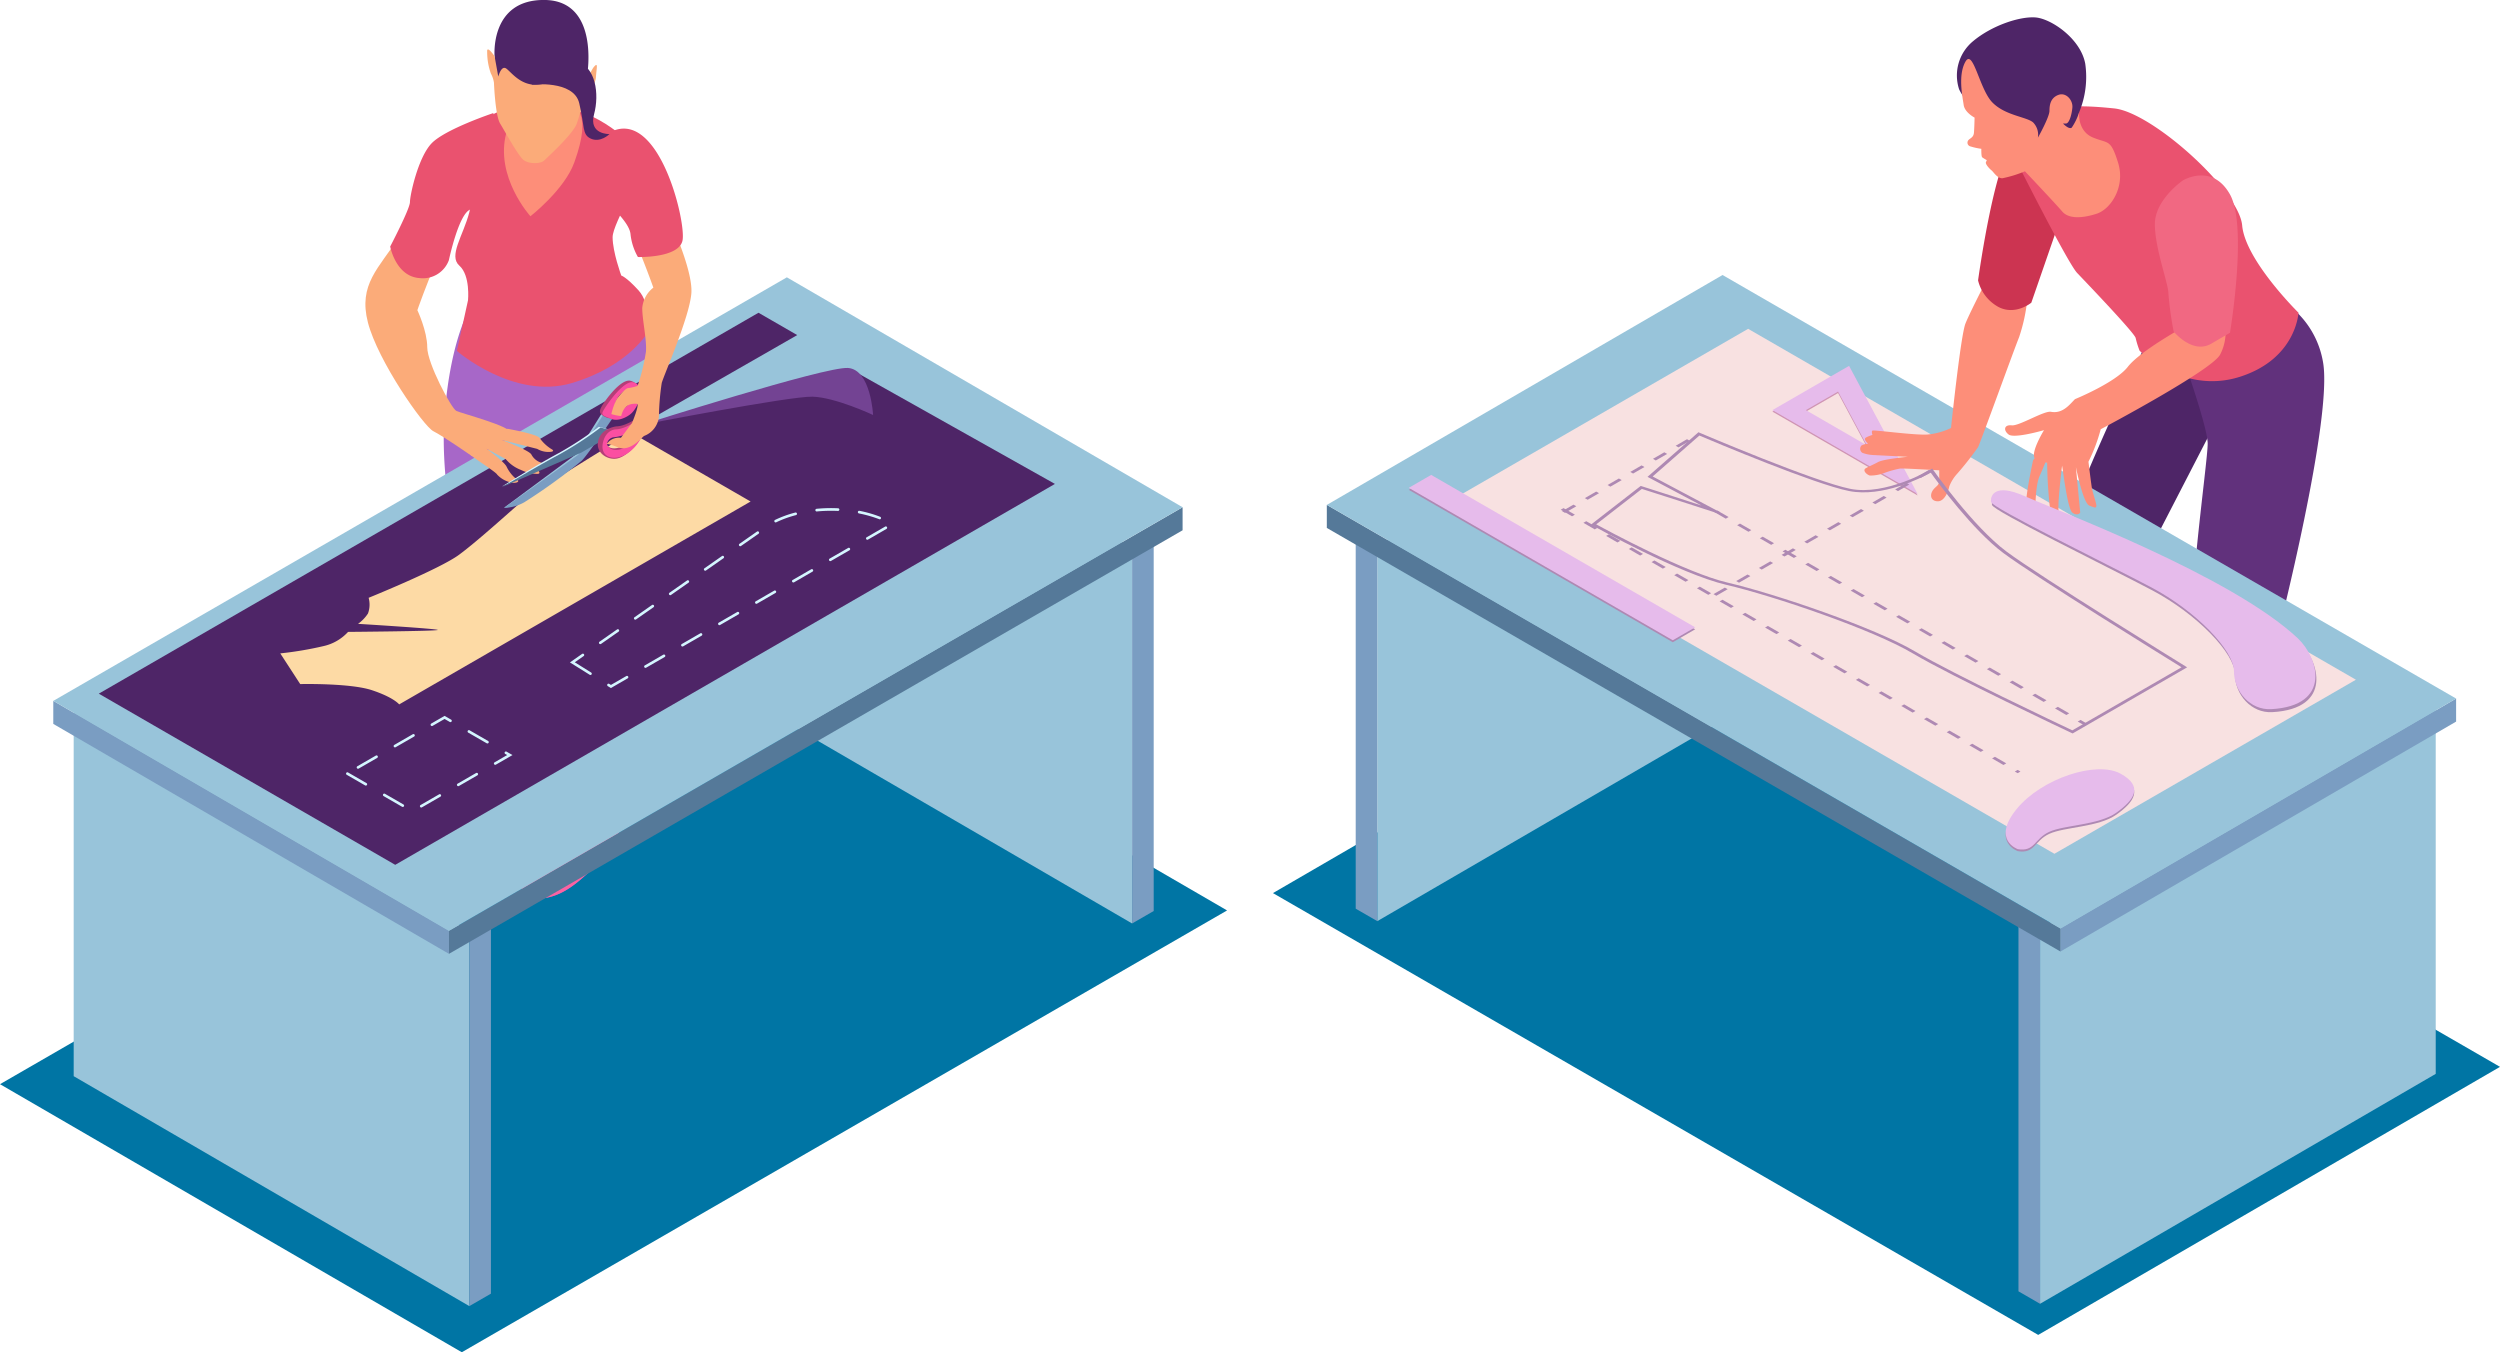 <svg xmlns="http://www.w3.org/2000/svg" width="477.614" height="258.341" viewBox="0 0 477.614 258.341">
  <g id="Grupo_70028" data-name="Grupo 70028" transform="translate(-322.96 -541.926)">
    <g id="Grupo_70005" data-name="Grupo 70005" transform="translate(322.96 541.926)">
      <path id="Trazado_106702" data-name="Trazado 106702" d="M486.8,720.253l-88.225-51.212,146.2-84.407L633,635.846Z" transform="translate(-398.574 -461.912)" fill="#0075a4" style="mix-blend-mode: multiply;isolation: isolate"/>
      <g id="Grupo_70004" data-name="Grupo 70004" transform="translate(10.18)">
        <path id="Trazado_106703" data-name="Trazado 106703" d="M448.017,638.6c-.474,4.016,1.418,4.487,1.18,7.082s-6.373.235-10.387,3.54a18.3,18.3,0,0,1-13.932,4.016c-4.481-.709,4.725-8.027,4.725-8.027l11.331-6.847s-.235-4.249-.709-10.622-6.609-27.623-5.432-43.442,5.432-21.718,5.432-21.718l14.874,12.75s-.235,2.833-3.069,19.593-1.18,6.373.706,12.04S448.488,634.587,448.017,638.6Z" transform="translate(-360.049 -504.743)" fill="#a767c8"/>
        <path id="Trazado_106704" data-name="Trazado 106704" d="M451.836,658.189a15.012,15.012,0,0,0,.948,3.069c.706,1.653-1.892,6.611-4.726,9.207s-5.9,5.906-10.387,6.376-4.249-2.6-3.3-3.543,10.151-12.279,10.151-12.279a50.62,50.62,0,0,0,.945-20.538c-1.889-10.857-3.778-12.511-6.612-18.414s-7.082-43.912-7.082-43.912l22.9-15.812s4.249,3.775,4.72,14.636-6.606,25.5-8.733,34.7,1.18,12.511,3.775,18.178S451.836,658.189,451.836,658.189Z" transform="translate(-344.275 -505.209)" fill="#a767c8"/>
        <path id="Trazado_106705" data-name="Trazado 106705" d="M431.033,557.22s.944,8.615-.238,13.1-4.013,8.262-1.886,10.151,1.651,6.609,1.651,6.609l-2.124,9.68s10.86,9.442,21.956,6.138,14.635-9.916,14.635-9.916.474-5.193-1.889-7.788-3.3-2.834-3.3-2.834-1.654-4.487-1.654-7.318,6.376-12.04,4.487-16.054-11.1-9.916-18.178-9.207c-2.092.209-3.9.344-5.467.612C435.275,551.029,432.86,552.395,431.033,557.22Z" transform="translate(-351.327 -529.717)" fill="#ea526f"/>
        <path id="Trazado_106706" data-name="Trazado 106706" d="M436.351,572.943s6.494-5.052,8.38-10.272c3.543-9.8.218-10.831-2.124-12.158-9.8-5.546-10.04,3.428-10.86,6.494C429.5,565.387,436.351,572.943,436.351,572.943Z" transform="translate(-345.196 -531.628)" fill="#fd8e79"/>
        <g id="Grupo_69997" data-name="Grupo 69997" transform="translate(58.564 137.944)">
          <path id="Trazado_106707" data-name="Trazado 106707" d="M451.611,599.144c-.271,2.984-7.318.271-11.926,4.063a20.985,20.985,0,0,1-15.992,4.611c-5.146-.812,5.423-9.216,5.423-9.216l13.011-7.859s.742,3.387,4,2.372,4.134-2.1,4.134-2.1C449.713,595.622,451.885,596.163,451.611,599.144Z" transform="translate(-421.269 -587.989)" fill="#fc62a2"/>
          <path id="Trazado_106708" data-name="Trazado 106708" d="M427.08,610.866a18.616,18.616,0,0,1-2.878-.221,2.367,2.367,0,0,1-2.2-1.671c-.721-2.736,4.758-7.45,7.147-9.354l14.338-8.668.3,1.392a2.7,2.7,0,0,0,1.059,1.559,2.005,2.005,0,0,0,1.636.056,9.085,9.085,0,0,0,3.669-1.792l2.139-2.36-.356,3.142a7.718,7.718,0,0,0,.665,4.549,6.744,6.744,0,0,1,.691,3.554c-.209,2.3-2.648,2.469-5,2.636-2.3.159-5.146.359-7.288,2.124A22.4,22.4,0,0,1,427.08,610.866Zm-3.107-2.41a1.217,1.217,0,0,0,.547.173,20.153,20.153,0,0,0,15.189-4.39c2.642-2.177,5.994-2.413,8.439-2.586,1.851-.13,3.066-.253,3.116-.786a4.829,4.829,0,0,0-.541-2.577,9.555,9.555,0,0,1-.889-3.475,17.4,17.4,0,0,1-2.739,1.089,3.952,3.952,0,0,1-3.278-.241,4.118,4.118,0,0,1-1.521-1.609l-11.984,7.241C426.833,604.072,423.7,607.588,423.973,608.456Z" transform="translate(-421.937 -589.807)" fill="#b53e77"/>
        </g>
        <path id="Trazado_106709" data-name="Trazado 106709" d="M446.713,607.193c-2.833,2.6-5.9,5.906-10.387,6.376s-4.249-2.6-3.3-3.543,10.151-12.279,10.151-12.279,1.654,1.657,4.308.062,3.01-2.893,3.01-2.893a15.012,15.012,0,0,0,.948,3.069C452.145,599.64,449.547,604.6,446.713,607.193Z" transform="translate(-342.93 -441.938)" fill="#fc62a2"/>
        <g id="Grupo_70003" data-name="Grupo 70003" transform="translate(0 52.98)">
          <g id="Grupo_70001" data-name="Grupo 70001">
            <g id="Grupo_69998" data-name="Grupo 69998" transform="translate(130.515 7.818)">
              <path id="Trazado_106710" data-name="Trazado 106710" d="M446.39,563.588v71.7l75.588,43.927v-71.7Z" transform="translate(-446.39 -563.588)" fill="#98c4da"/>
              <path id="Trazado_106711" data-name="Trazado 106711" d="M472.079,580.09v71.7l4.126-2.382v-71.7Z" transform="translate(-396.491 -536.163)" fill="#7a9dc2"/>
            </g>
            <g id="Grupo_70000" data-name="Grupo 70000" style="isolation: isolate">
              <g id="Grupo_69999" data-name="Grupo 69999" transform="translate(3.897 80.92)">
                <path id="Trazado_106712" data-name="Trazado 106712" d="M403.358,588.433v71.7l75.588,43.927v-71.7Z" transform="translate(-403.358 -588.433)" fill="#98c4da"/>
                <path id="Trazado_106713" data-name="Trazado 106713" d="M429.047,604.934v71.7l4.126-2.382v-71.7Z" transform="translate(-353.459 -561.007)" fill="#7a9dc2"/>
              </g>
              <path id="Trazado_106714" data-name="Trazado 106714" d="M402.034,588.433v4.4l75.588,43.927v-4.4Z" transform="translate(-402.034 -507.513)" fill="#7a9dc2"/>
              <path id="Trazado_106715" data-name="Trazado 106715" d="M427.723,656.782v4.4l140.16-80.92v-4.4Z" transform="translate(-352.135 -531.935)" fill="#557999"/>
              <path id="Trazado_106716" data-name="Trazado 106716" d="M402.034,641.852l75.588,43.927,140.16-80.922-75.6-43.925Z" transform="translate(-402.034 -560.931)" fill="#98c4da"/>
            </g>
          </g>
          <path id="Trazado_106717" data-name="Trazado 106717" d="M587.654,595.93,461.621,668.7l-56.633-32.7,126.033-72.774,7.4,4.269-30.447,17.449,40.757-10.875Z" transform="translate(-396.295 -556.458)" fill="#4e2567"/>
          <path id="Trazado_106718" data-name="Trazado 106718" d="M433.652,602.59a4.867,4.867,0,0,1-.126,3,7.415,7.415,0,0,1-1.9,1.977s15.609.953,15.23,1.174-17.134.365-17.134.365a9,9,0,0,1-4.7,2.713,67.149,67.149,0,0,1-8.25,1.392l3.807,5.861s9.519-.221,13.709,1.171,5.2,2.713,5.2,2.713l67.14-38.763-22.845-13.191s-18.658,11.358-20.941,13.264-8.25,7.4-11.932,10.113S433.652,602.59,433.652,602.59Z" transform="translate(-373.407 -541.363)" fill="#fddaa5"/>
          <path id="Trazado_106719" data-name="Trazado 106719" d="M434.178,571.355l2.245-.588s5.664,1,6.138,1.768a7.809,7.809,0,0,0,2.183,2.068c.471.235.709.589-.533.589a4.176,4.176,0,0,1-2.124-.589l-6.788-1.712s5.2,1.948,5.667,2.775a3.189,3.189,0,0,0,1.948,1.592c.768.177.768.885-.177,1.062s-1-.118-1-.118,1.356,1.062.471,1.18a7.4,7.4,0,0,1-3.245-.765,7.008,7.008,0,0,1-2.892-2.068l-3.716-2.007s3.481,2.539,3.893,3.484a6.743,6.743,0,0,0,1.948,2.419c.356.118.533.65-.647.65a5.027,5.027,0,0,1-3.128-1.595c-.179-.412-3.6-2.595-4.84-3.54s-.059-4.546-.059-4.546Z" transform="translate(-349.635 -541.827)" fill="#fbab79"/>
          <path id="Trazado_106720" data-name="Trazado 106720" d="M445.718,579.943c.93-.718,6.865-9.5,6.865-9.5l-1.465-1.3-6.008,9.613L431.3,589a8.524,8.524,0,0,0,3.525-1.18A109.669,109.669,0,0,0,445.718,579.943Z" transform="translate(-345.192 -544.979)" fill="#98c4da"/>
          <path id="Trazado_106721" data-name="Trazado 106721" d="M446.058,579.989c.93-.721,6.865-9.5,6.865-9.5l-1.465-1.3-6.008,9.613-14.141,10.137a8.218,8.218,0,0,0,3.854-1.077A109.66,109.66,0,0,0,446.058,579.989Z" transform="translate(-345.171 -544.89)" fill="#7a9dc2"/>
          <g id="Grupo_70002" data-name="Grupo 70002" transform="translate(85.714 26.663)">
            <path id="Trazado_106722" data-name="Trazado 106722" d="M450.59,572.851c-.068-.074-4.552,2.545-4.552,2.545l-14.874,6.632s7.071-4.367,10.813-6.355a65.333,65.333,0,0,0,7.691-5.032l1.951.489Z" transform="translate(-431.164 -568.734)" fill="#d4f6ff"/>
            <path id="Trazado_106723" data-name="Trazado 106723" d="M450.925,572.9c-.068-.074-4.555,2.548-4.555,2.548l-15.206,6.629s7.406-4.364,11.146-6.353A65.729,65.729,0,0,0,450,570.686l1.951.492Z" transform="translate(-431.164 -568.647)" fill="#557999"/>
            <path id="Trazado_106724" data-name="Trazado 106724" d="M446.176,570.067c-.741-.495-2.957,1.668-5.182,1.733,0,0-2.863.276-3.5,2.66s1.786,3.9,3.672,3.469C444.108,577.255,448.065,571.323,446.176,570.067Zm-4.958,5.852c-1.486.341-2.4-.438-2.377-1.121a1.139,1.139,0,0,1,.044-.256,1.473,1.473,0,0,1,1.339-.971,9.142,9.142,0,0,0,3.725-1.345c.341-.182.986-.921,1.042-.253a2.96,2.96,0,0,1-.433,1.33A5.537,5.537,0,0,1,441.218,575.919Z" transform="translate(-419.08 -569.993)" fill="#b53e77"/>
            <path id="Trazado_106725" data-name="Trazado 106725" d="M445.5,570.327c-.259-.853-2.96,1.668-5.184,1.736,0,0-1.842-.041-2.483,2.339s1.039,3.437,2.922,3.007C443.7,576.736,446.288,572.969,445.5,570.327Zm-4.528,5.591c-1.486.338-2.4-.439-2.38-1.124a1.166,1.166,0,0,1,.044-.256,1.467,1.467,0,0,1,1.339-.968,9.1,9.1,0,0,0,3.725-1.348c.341-.182.986-.918,1.045-.25a3,3,0,0,1-.433,1.327A5.559,5.559,0,0,1,440.968,575.918Z" transform="translate(-418.488 -569.686)" fill="#fb4ea1"/>
          </g>
          <path id="Trazado_106726" data-name="Trazado 106726" d="M443.423,567.688c-1.821-.556-4.9,3.725-5.467,4.723s-.815,1.595.862,2.286a4.787,4.787,0,0,0,4.116-.583C444.391,572.828,446.695,568.688,443.423,567.688Zm-1.248,4.137c-1.015.786-1.942.771-2.071-.029s.206-1.412,1.221-2.2,2-.671,2.133.132S443.19,571.039,442.175,571.825Z" transform="translate(-333.093 -547.904)" fill="#b53e77"/>
          <path id="Trazado_106727" data-name="Trazado 106727" d="M443.629,567.778c-1.836-.512-5.132,4.3-5.705,5.3s-.153,1,1.527,1.692c1.2.491,2.892-.291,3.719-1.021C444.627,572.463,446.148,568.484,443.629,567.778Zm-1.483,4.714c-1.015.786-1.942.771-2.072-.029a3.722,3.722,0,0,1,1.6-2.872c1.015-.786,1.942-.771,2.071.029A3.721,3.721,0,0,1,442.147,572.492Z" transform="translate(-332.788 -547.706)" fill="#fb4ea1"/>
          <path id="Trazado_106728" data-name="Trazado 106728" d="M484.462,575.809s-7.238-3.4-11.608-3.5-32.625,5.388-32.625,5.388,35.065-11.181,39.434-10.875S484.462,575.809,484.462,575.809Z" transform="translate(-327.842 -549.505)" fill="#734393"/>
        </g>
        <path id="Trazado_106729" data-name="Trazado 106729" d="M445.917,564.868l.709-14.4s-11.8,3.069-13.694,10.151-.471,7.082-4.249,12.985-7.791,8.969-5.9,16.289,10.625,19.829,12.514,20.773,7.318,4.723,7.318,4.723,6.847-3.245,7.318-4.425-9.325-3.719-10.269-4.193-5.549-9.089-5.549-12.158-1.886-7.082-1.886-7.082,6.844-19.829,11.1-21.012S445.917,564.868,445.917,564.868Z" transform="translate(-362.672 -528.276)" fill="#fbab79"/>
        <path id="Trazado_106730" data-name="Trazado 106730" d="M450.315,566.547s-3.187-14.874-7.791-14.694-4.958,8.5-4.958,8.5,1.418,4.249,3.366,5.491,6.726,14.694,6.726,14.694a5.523,5.523,0,0,0-2.125,3.9c0,2.3.886,6.02.709,8.321a38.168,38.168,0,0,1-1.595,6.553,8.755,8.755,0,0,1-1.768.412c-.533,0-1.683,1.386-2.216,2.095a12.615,12.615,0,0,0-1.033,2.881,9.248,9.248,0,0,0,1.871.374c.383-1.254.874-2.489,3.028-2.339.559.038-.945,3.66-.945,3.66l-2.124,2.831a2.91,2.91,0,0,0-2.3.709c-.709.886-.886,0,1.592,1.062s4.6-1.771,5.135-2.124a4.4,4.4,0,0,0,2.833-3.719,47.445,47.445,0,0,1,.533-6.373c.353-1.415,5.311-12.57,5.664-17.175S450.315,566.547,450.315,566.547Z" transform="translate(-333.015 -525.589)" fill="#fbab79"/>
        <path id="Trazado_106731" data-name="Trazado 106731" d="M433.652,558.389l-2.124,1.062-.591-1.889-.235-3.9s-.945-10.858,9.563-10.74,8.145,14.165,8.145,14.165-1.536,4.014-1.889,4.131a36.226,36.226,0,0,1-9.325-.591C434,559.8,433.652,558.389,433.652,558.389Z" transform="translate(-346.393 -542.926)" fill="#4e2567"/>
        <path id="Trazado_106732" data-name="Trazado 106732" d="M431.625,547.431s-1.533-2.242-1.415-.827a12.207,12.207,0,0,0,.706,4.134,5.29,5.29,0,0,1,.591,1.768s.235,6.255,1.18,7.791,3.425,6.138,4.487,6.965,3.3.709,3.9.118,5.546-5.076,6.255-7.083,1.415-4.84,1.415-4.84,2.125-2.242,2.242-4.014.474-2.951-.353-2.007-2.6,5.667-2.6,5.667-.118-4.013-1.768-4.366c-1.8-.389-2.6,1.768-6.259,2.124s-5.547-2.951-6.373-3.187-1.3,1.651-1.3,1.651Z" transform="translate(-347.317 -536.691)" fill="#fbab79"/>
        <path id="Trazado_106733" data-name="Trazado 106733" d="M437.568,557.513a6.125,6.125,0,0,0,.474,5.549c1.771,2.713,5.9,5.9,6.138,8.38a11.1,11.1,0,0,0,1.415,4.367s7.674.235,8.5-3.069-4.37-25.26-13.576-20.891C435.826,554.074,437.568,557.513,437.568,557.513Z" transform="translate(-333.902 -526.706)" fill="#ea526f"/>
        <path id="Trazado_106734" data-name="Trazado 106734" d="M444.329,556.523l-.709-6.255s-9.207,3.069-11.8,5.785-4.131,9.916-4.131,11.214-3.778,8.5-3.778,8.5,1.062,5.667,5.549,6.02a5.288,5.288,0,0,0,5.667-3.422s1.886-8.971,4.131-9.681,4.6-1.651,4.6-1.651Z" transform="translate(-359.548 -528.666)" fill="#ea526f"/>
        <path id="Trazado_106735" data-name="Trazado 106735" d="M435.422,606.916a.256.256,0,0,1-.129-.477l3.534-2.039a.255.255,0,1,1,.256.441l-3.534,2.039A.247.247,0,0,1,435.422,606.916Zm-3.531-.109a.26.26,0,0,1-.13-.035l-3.531-2.039a.254.254,0,1,1,.253-.441l3.534,2.039a.258.258,0,0,1,.094.347A.262.262,0,0,1,431.891,606.807Zm10.6-3.969a.256.256,0,0,1-.127-.477l3.531-2.039a.255.255,0,0,1,.256.441l-3.534,2.039A.241.241,0,0,1,442.487,602.838Zm-17.66-.112a.256.256,0,0,1-.13-.032l-3.531-2.039a.256.256,0,0,1,.253-.444l3.534,2.042a.255.255,0,0,1,.094.347A.251.251,0,0,1,424.826,602.726Zm-1.489-3.219a.252.252,0,0,1-.221-.126.259.259,0,0,1,.094-.35l3.531-2.039a.256.256,0,0,1,.256.444l-3.534,2.039A.238.238,0,0,1,423.337,599.507Zm26.214-.75a.253.253,0,0,1-.127-.474l2.4-1.389-.359-.209a.258.258,0,0,1-.094-.35.252.252,0,0,1,.347-.091l1.127.65-3.172,1.83A.238.238,0,0,1,449.551,598.757ZM430.4,595.429a.258.258,0,0,1-.221-.127.255.255,0,0,1,.094-.35l3.531-2.039a.254.254,0,0,1,.253.441l-3.531,2.039A.241.241,0,0,1,430.4,595.429Zm17.66-.75a.281.281,0,0,1-.127-.032l-3.534-2.039a.262.262,0,0,1-.094-.35.256.256,0,0,1,.35-.094l3.534,2.039a.258.258,0,0,1,.091.35A.252.252,0,0,1,448.062,594.679Zm-10.6-3.328a.257.257,0,0,1-.13-.477l2.545-1.468,1.245.718a.255.255,0,1,1-.256.441l-.989-.571-2.289,1.321A.241.241,0,0,1,437.467,591.351Z" transform="translate(-365.121 -452.642)" fill="#d4f6ff"/>
        <path id="Trazado_106736" data-name="Trazado 106736" d="M443.4,610.293l-.585-.365a.259.259,0,0,1-.079-.353.255.255,0,0,1,.35-.079l.327.2L446.35,608a.255.255,0,1,1,.256.441ZM439.5,607.8a.248.248,0,0,1-.135-.038l-3.784-2.369,2.313-1.618a.255.255,0,1,1,.291.418l-1.68,1.177,3.131,1.96a.256.256,0,0,1-.135.471Zm10.513-1.365a.253.253,0,0,1-.126-.474l3.531-2.042a.256.256,0,1,1,.256.444l-3.534,2.039A.239.239,0,0,1,450.01,606.438Zm7.065-4.078a.256.256,0,0,1-.129-.477l3.534-2.039a.255.255,0,1,1,.256.441l-3.534,2.042A.277.277,0,0,1,457.075,602.36Zm-15.7-.456a.249.249,0,0,1-.209-.109.255.255,0,0,1,.065-.353l3.343-2.339a.256.256,0,1,1,.291.421l-3.343,2.336A.269.269,0,0,1,441.378,601.9Zm22.762-3.622a.255.255,0,0,1-.126-.477l3.531-2.039a.255.255,0,0,1,.256.441l-3.534,2.039A.242.242,0,0,1,464.14,598.282Zm-16.074-1.05a.262.262,0,0,1-.212-.109.258.258,0,0,1,.065-.356l3.343-2.339a.252.252,0,0,1,.353.065.258.258,0,0,1-.062.356l-3.343,2.336A.271.271,0,0,1,448.066,597.231ZM471.2,594.2a.256.256,0,0,1-.127-.477l3.531-2.039a.254.254,0,0,1,.253.441l-3.531,2.039A.241.241,0,0,1,471.2,594.2Zm-16.457-1.648a.255.255,0,0,1-.144-.465l3.343-2.339a.255.255,0,1,1,.291.418l-3.343,2.339A.25.25,0,0,1,454.748,592.556Zm23.522-2.433a.254.254,0,0,1-.13-.474l3.534-2.039a.257.257,0,0,1,.35.091.261.261,0,0,1-.094.35L478.4,590.09A.239.239,0,0,1,478.269,590.122Zm-16.837-2.242a.255.255,0,0,1-.144-.465l3.343-2.339a.25.25,0,0,1,.353.065.254.254,0,0,1-.062.353l-3.343,2.339A.249.249,0,0,1,461.433,587.88Zm23.9-1.836a.255.255,0,0,1-.13-.477l3.534-2.039a.256.256,0,1,1,.256.444l-3.534,2.039A.253.253,0,0,1,485.334,586.044ZM468.118,583.2a.256.256,0,0,1-.147-.465l3.345-2.339a.253.253,0,0,1,.353.065.258.258,0,0,1-.062.356l-3.346,2.336A.241.241,0,0,1,468.118,583.2Zm24.281-1.239a.258.258,0,0,1-.221-.127.256.256,0,0,1,.094-.35l3.531-2.039a.254.254,0,1,1,.253.441l-3.531,2.042A.27.27,0,0,1,492.4,581.966Zm-17.519-3.31a.254.254,0,0,1-.109-.483,20.858,20.858,0,0,1,3.875-1.409.255.255,0,0,1,.126.494,20.313,20.313,0,0,0-3.781,1.371A.251.251,0,0,1,474.88,578.656Zm19.876-.586a24.182,24.182,0,0,0-3.966-1.133.257.257,0,0,1-.2-.3.249.249,0,0,1,.3-.2,22.81,22.81,0,0,1,3.96,1.142.255.255,0,0,1-.094.491Zm-12.034-1.509a.253.253,0,0,1-.253-.23.259.259,0,0,1,.229-.279,28.679,28.679,0,0,1,4.113-.1.256.256,0,0,1,.241.268.265.265,0,0,1-.265.241,28.55,28.55,0,0,0-4.043.1Z" transform="translate(-336.876 -478.843)" fill="#d4f6ff"/>
        <path id="Trazado_106737" data-name="Trazado 106737" d="M433.093,551.359s8.027-.945,9.089,3.54.541,5.938,2.124,6.729c1.889.944,3.66-.827,3.66-.827s-4.013.118-2.951-3.778.256-9.172-3.187-9.916C435.809,545.809,433.093,551.359,433.093,551.359Z" transform="translate(-341.704 -535.186)" fill="#4e2567"/>
      </g>
    </g>
    <g id="Grupo_70027" data-name="Grupo 70027" transform="translate(566.151 545.237)">
      <path id="Trazado_106738" data-name="Trazado 106738" d="M467.349,722.72l88.225-51.212L409.376,587.1l-88.225,51.213Z" transform="translate(-321.151 -471.002)" fill="#0075a4" style="mix-blend-mode: multiply;isolation: isolate"/>
      <g id="Grupo_70026" data-name="Grupo 70026" transform="translate(10.292)">
        <g id="Grupo_70010" data-name="Grupo 70010" transform="translate(138.127 52.43)">
          <g id="Grupo_70006" data-name="Grupo 70006" transform="translate(3.803 82.308)">
            <path id="Trazado_106739" data-name="Trazado 106739" d="M388.228,597.365s-6.338,8.006-8.342,9.007-5.67,2-6.338,5.338-.415,4.169,2,4.337,8.339-.836,10.758-4.172,3.084-4.5,5.5-4.834,7.174-1.254,6.256-5.755-6.005-7.424-6.005-7.424Z" transform="translate(-372.213 -592.608)" fill="#a3c8d8"/>
            <path id="Trazado_106740" data-name="Trazado 106740" d="M376.775,617.91c-.224,0-.43-.006-.621-.021a3.569,3.569,0,0,1-2.742-1.106c-.718-.942-.621-2.289-.191-4.446.659-3.3,3.757-4.658,5.805-5.558.391-.171.756-.332,1.077-.491,1.309-.656,5.6-5.7,8-8.727l4.5-4.125.644.371c.224.127,5.5,3.2,6.5,8.1a4.982,4.982,0,0,1-.706,4.028c-1.445,2.042-4.352,2.654-6.411,2.939-1.742.241-2.242.853-4.3,3.716l-.512.709C385.358,616.68,379.767,617.91,376.775,617.91Zm12.873-19.02c-1.195,1.507-6.564,8.189-8.633,9.221-.347.174-.745.347-1.168.533-1.957.862-4.172,1.836-4.625,4.093-.121.6-.483,2.419-.188,2.81.056.071.286.241,1.259.309,2.427.177,7.827-.942,9.866-3.751l.506-.7c2.066-2.869,3.01-4.175,5.682-4.546.968-.132,3.922-.538,5.023-2.095a2.993,2.993,0,0,0,.371-2.445c-.633-3.1-3.593-5.446-4.9-6.344Z" transform="translate(-372.885 -593.435)" fill="#fb4ea1"/>
          </g>
          <g id="Grupo_70007" data-name="Grupo 70007" transform="translate(3.803 80.972)">
            <path id="Trazado_106741" data-name="Trazado 106741" d="M388.228,596.91s-6.338,8.006-8.342,9.007-5.67,2-6.338,5.338-.415,4.169,2,4.337,8.339-.833,10.758-4.169,3.084-4.5,5.5-4.837,7.174-1.25,6.256-5.755-6.005-7.421-6.005-7.421Z" transform="translate(-372.213 -592.152)" fill="#557999"/>
            <path id="Trazado_106742" data-name="Trazado 106742" d="M376.775,617.459c-.224,0-.43-.009-.621-.02a3.57,3.57,0,0,1-2.742-1.106c-.718-.945-.621-2.292-.191-4.449.659-3.3,3.757-4.658,5.805-5.555.391-.174.756-.333,1.077-.492,1.309-.656,5.6-5.7,8-8.73l4.5-4.125.644.371c.224.13,5.5,3.207,6.5,8.1a4.989,4.989,0,0,1-.706,4.031c-1.445,2.042-4.352,2.654-6.411,2.939-1.745.238-2.242.853-4.3,3.716l-.509.706C385.358,616.229,379.767,617.459,376.775,617.459Zm12.873-19.02c-1.195,1.5-6.564,8.186-8.633,9.221-.347.174-.745.347-1.168.533-1.957.859-4.172,1.833-4.625,4.09-.121.6-.483,2.422-.188,2.81.056.071.286.244,1.259.309,2.427.173,7.827-.939,9.866-3.749l.506-.7c2.066-2.869,3.01-4.178,5.682-4.546.968-.135,3.919-.542,5.023-2.1a2.986,2.986,0,0,0,.371-2.442c-.633-3.107-3.593-5.446-4.9-6.344Z" transform="translate(-372.885 -592.981)" fill="#fb4ea1"/>
          </g>
          <path id="Trazado_106743" data-name="Trazado 106743" d="M390.407,568.523s-20.679,42.7-18.678,48.035,17.678,25.687,17.345,29.024,5.67,2.669,7.674,1.333,1-6,1-6-3.337-15.68-5.673-19.349a57.588,57.588,0,0,0-4.67-6.338l16.345-31.69,1.336-14.344Z" transform="translate(-371.593 -559.516)" fill="#4e2567"/>
          <g id="Grupo_70008" data-name="Grupo 70008" transform="translate(28.857 98.311)">
            <path id="Trazado_106744" data-name="Trazado 106744" d="M388.282,601.055s-.585,7.506-2,10.34-6.338,7.588-3.837,10.925,8.506.335,10.675-2.919,2.169-7.506,3.669-9.757-.918-6.756-1.336-9.424S388.282,601.055,388.282,601.055Z" transform="translate(-380.726 -598.206)" fill="#98c4da"/>
            <path id="Trazado_106745" data-name="Trazado 106745" d="M386.223,625.465A4.687,4.687,0,0,1,382.3,623.6c-2.313-3.081.321-6.885,2.248-9.66a22.559,22.559,0,0,0,1.492-2.333c1.089-2.177,1.739-7.93,1.9-9.963l.044-.565.5-.262c1.253-.647,5.5-2.689,7.527-1.657a2.065,2.065,0,0,1,1.124,1.571,20.4,20.4,0,0,0,.742,2.7c.818,2.566,1.745,5.473.432,7.441a13.156,13.156,0,0,0-1.321,3.719,19.243,19.243,0,0,1-2.348,6.041c-1.533,2.3-5.037,4.737-8.239,4.825C386.343,625.465,386.282,625.465,386.223,625.465Zm3.7-23.086c-.171,1.854-.788,7.606-2.054,10.14a23.12,23.12,0,0,1-1.642,2.583c-2.11,3.042-3.616,5.508-2.289,7.274a2.724,2.724,0,0,0,2.41,1.047,9.557,9.557,0,0,0,6.6-3.919,17.478,17.478,0,0,0,2.068-5.42,14.453,14.453,0,0,1,1.6-4.337c.771-1.153-.032-3.669-.677-5.69a21.345,21.345,0,0,1-.815-3.01C394.706,600.646,392.367,601.2,389.921,602.379Z" transform="translate(-381.4 -598.874)" fill="#fb4ea1"/>
          </g>
          <g id="Grupo_70009" data-name="Grupo 70009" transform="translate(28.857 96.975)">
            <path id="Trazado_106746" data-name="Trazado 106746" d="M388.282,600.6s-.585,7.506-2,10.343-6.338,7.588-3.837,10.925,8.506.332,10.675-2.919,2.169-7.506,3.669-9.757-.918-6.756-1.336-9.425S388.282,600.6,388.282,600.6Z" transform="translate(-380.726 -597.75)" fill="#557999"/>
            <path id="Trazado_106747" data-name="Trazado 106747" d="M386.223,625.011a4.691,4.691,0,0,1-3.919-1.863c-2.313-3.083.321-6.885,2.248-9.66a22.559,22.559,0,0,0,1.492-2.333c1.089-2.177,1.739-7.933,1.9-9.963l.044-.568.5-.259c1.253-.65,5.5-2.692,7.527-1.659a2.07,2.07,0,0,1,1.124,1.574,20.5,20.5,0,0,0,.742,2.7c.818,2.566,1.745,5.473.432,7.441a13.134,13.134,0,0,0-1.321,3.716,19.244,19.244,0,0,1-2.348,6.041c-1.533,2.3-5.037,4.737-8.239,4.826Zm3.7-23.086c-.171,1.854-.788,7.606-2.054,10.142a23.121,23.121,0,0,1-1.642,2.583c-2.11,3.04-3.616,5.508-2.289,7.274a2.71,2.71,0,0,0,2.41,1.047,9.567,9.567,0,0,0,6.6-3.919,17.532,17.532,0,0,0,2.068-5.42,14.47,14.47,0,0,1,1.6-4.34c.771-1.15-.032-3.666-.677-5.688a21.365,21.365,0,0,1-.815-3.013C394.706,600.2,392.367,600.745,389.921,601.925Z" transform="translate(-381.4 -598.42)" fill="#fb4ea1"/>
          </g>
          <path id="Trazado_106748" data-name="Trazado 106748" d="M379.688,573.468s6.338,17.346,6.338,21.015-4.337,33.358-2.669,39.031,9.007,26.352,8.006,28.688.668,5,.668,5,7.006,2.669,8.339,0,2.669-3,2.669-3,2.669-26.02,0-28.356a14.616,14.616,0,0,1-3.669-4.67s10.675-41.7,8.674-52.372A17.259,17.259,0,0,0,396.7,565.462Z" transform="translate(-355.868 -565.462)" fill="#61317c"/>
        </g>
        <g id="Grupo_70016" data-name="Grupo 70016" transform="translate(0 49.225)">
          <g id="Grupo_70011" data-name="Grupo 70011" transform="translate(125.797 84.618)">
            <path id="Trazado_106749" data-name="Trazado 106749" d="M367.773,602.583c.274,2.984,7.318.274,11.926,4.066a21.008,21.008,0,0,0,15.992,4.611c5.149-.815-5.423-9.219-5.423-9.219l-13.008-7.856s-.744,3.387-4,2.369-4.134-2.1-4.134-2.1C369.671,599.064,367.5,599.6,367.773,602.583Z" transform="translate(-366.729 -591.084)" fill="#fc62a2"/>
            <path id="Trazado_106750" data-name="Trazado 106750" d="M393.645,614.537a22.367,22.367,0,0,1-13.921-5.055c-2.145-1.762-5-1.963-7.288-2.124-2.357-.165-4.793-.338-5.005-2.633a6.724,6.724,0,0,1,.694-3.557,7.731,7.731,0,0,0,.665-4.546l-.415-3.49,2.216,2.725a9.128,9.128,0,0,0,3.649,1.771,2,2,0,0,0,1.645-.059,2.776,2.776,0,0,0,1.05-1.557l.306-1.389,14.229,8.595c2.5,1.974,7.977,6.688,7.253,9.427a2.365,2.365,0,0,1-2.2,1.668A18.725,18.725,0,0,1,393.645,614.537Zm-22.754-16.054a9.561,9.561,0,0,1-.886,3.475,4.816,4.816,0,0,0-.544,2.58c.05.53,1.265.653,3.119.786,2.445.171,5.794.406,8.436,2.583A20.134,20.134,0,0,0,396.2,612.3a1.04,1.04,0,0,0,.556-.188c.268-.853-2.866-4.369-6.456-7.224l-11.875-7.165a4.13,4.13,0,0,1-1.521,1.606,3.949,3.949,0,0,1-3.278.244A17.351,17.351,0,0,1,370.891,598.483Z" transform="translate(-367.402 -593.131)" fill="#b53e77"/>
          </g>
          <g id="Grupo_70015" data-name="Grupo 70015">
            <g id="Grupo_70012" data-name="Grupo 70012" transform="translate(5.519 7.818)">
              <path id="Trazado_106751" data-name="Trazado 106751" d="M403.515,567.03v71.7l-75.588,43.927v-71.7Z" transform="translate(-323.801 -567.03)" fill="#98c4da"/>
              <path id="Trazado_106752" data-name="Trazado 106752" d="M330.651,583.531v71.7l-4.126-2.382v-71.7Z" transform="translate(-326.525 -539.604)" fill="#7a9dc2"/>
            </g>
            <g id="Grupo_70014" data-name="Grupo 70014" style="isolation: isolate">
              <g id="Grupo_70013" data-name="Grupo 70013" transform="translate(132.137 80.921)">
                <path id="Trazado_106753" data-name="Trazado 106753" d="M446.547,591.875v71.7L370.959,707.5V635.8Z" transform="translate(-366.833 -591.875)" fill="#98c4da"/>
                <path id="Trazado_106754" data-name="Trazado 106754" d="M373.683,608.376v71.7l-4.126-2.382v-71.7Z" transform="translate(-369.557 -564.449)" fill="#7a9dc2"/>
              </g>
              <path id="Trazado_106755" data-name="Trazado 106755" d="M447.871,591.875v4.4L372.284,640.2v-4.4Z" transform="translate(-232.124 -510.954)" fill="#7a9dc2"/>
              <path id="Trazado_106756" data-name="Trazado 106756" d="M464.809,660.224v4.4L324.649,583.7v-4.4Z" transform="translate(-324.649 -535.376)" fill="#557999"/>
              <path id="Trazado_106757" data-name="Trazado 106757" d="M540.4,645.294,464.809,689.22,324.649,608.3l75.6-43.925Z" transform="translate(-324.649 -564.373)" fill="#98c4da"/>
            </g>
          </g>
        </g>
        <path id="Trazado_106758" data-name="Trazado 106758" d="M448.541,668.161,332.428,601.124l57.6-33.256,116.113,67.038Z" transform="translate(-309.539 -508.36)" fill="#f8e1e1"/>
        <g id="Grupo_70017" data-name="Grupo 70017" transform="translate(85.124 66.583)">
          <path id="Trazado_106759" data-name="Trazado 106759" d="M381.326,594.848l-27.747-16.021,14.65-8.457Zm-21.35-16.021,11.64,6.723-5.493-10.272Z" transform="translate(-353.579 -570.082)" fill="#cf94b3"/>
          <path id="Trazado_106760" data-name="Trazado 106760" d="M381.326,594.75l-27.747-16.019,14.65-8.459Zm-21.35-16.019,11.64,6.721-5.493-10.269Z" transform="translate(-353.579 -570.272)" fill="#e6bbeb"/>
        </g>
        <g id="Grupo_70021" data-name="Grupo 70021" transform="translate(101.891)">
          <g id="Grupo_70019" data-name="Grupo 70019" transform="translate(0 17.008)">
            <g id="Grupo_70018" data-name="Grupo 70018" transform="translate(0 6.997)">
              <path id="Trazado_106761" data-name="Trazado 106761" d="M391.23,569.63a32.809,32.809,0,0,1-1.586,7.423c-1.168,2.919-7.338,20.014-7.839,21.015a60.918,60.918,0,0,1-4,5.087,7.566,7.566,0,0,0-1.5,2.419c-.168.918-.918,2.836-2.168,2.836s-1.583-1-1.083-1.919,1.333-1,1.333-2v-2s-7-.415-7.506-.333a19.489,19.489,0,0,0-2.751.75,7.669,7.669,0,0,1-3,.583c-.586-.165-1.5-1-.75-1.415s1.251-.586,2.333-1.168,5.673-1,5.673-1l-6.588-.336a6.724,6.724,0,0,1-2.086-.418.917.917,0,0,1-.168-1.415,3.461,3.461,0,0,1,1.25-.335s-1-.833-.415-1.168a5.675,5.675,0,0,1,1.251-.5s-.25-.665,0-.833,8.089.918,10.507.75a12.954,12.954,0,0,0,4.5-1.25s1.833-17.6,2.751-19.932,5.17-10.507,5.17-10.507Z" transform="translate(-359.278 -539.955)" fill="#fd8e79"/>
              <path id="Trazado_106762" data-name="Trazado 106762" d="M382.446,570.882l-5.338,15.43s-3,2.5-6.256.833a7.9,7.9,0,0,1-3.919-5.088s3.419-24.934,7.171-26.187S382.446,570.882,382.446,570.882Z" transform="translate(-344.406 -555.802)" fill="#cc3451"/>
            </g>
            <path id="Trazado_106763" data-name="Trazado 106763" d="M369.307,563.076s10.175,20.264,12.011,22.183,11.008,11.511,11.175,12.426a17.271,17.271,0,0,0,.75,2.419s8.256,8.424,19.1,5.005S423.6,592.847,423.6,592.847,413.426,582.84,412.84,576.17s-17.178-21.6-24.434-22.351S368.557,552.236,369.307,563.076Z" transform="translate(-339.858 -553.424)" fill="#ea526f"/>
            <path id="Trazado_106764" data-name="Trazado 106764" d="M410.809,568.371l-8.171-.585s-8.174,4.5-10.51,7.506-10.089,6.17-10.089,6.17c-1,1-2.336,2.836-4.587,2.418-1.321-.244-6.088,2.754-7.506,2.587s-1.668.918-.583,1.751,6.756-.833,6.756-.833-2.566,4.184-1.78,5.367l-.306.385s-1.918,8.757-1.168,9.257,1.336.5,1.5.168.085-4.587.918-6.42c.465-1.027.847-1.959,1.1-2.6l.341.082a83.007,83.007,0,0,0,.559,8.851c.418,1.833,1.918,1.5,1.668.665-.318-1.065.427-7.385.624-8.974.277,1.677,1.089,8.321,1.963,8.974,1,.753,1.5,0,1.5,0l-.821-8.686c.212.986,1.427,6.894,2.572,7.353,1.25.5,1.25.418,1.336.082s-.668-2.418-.836-3.334c-.13-.715-.512-3.8-.674-5.132a33.021,33.021,0,0,0,2.342-6.211s21.6-11.425,22.851-14.344A9.145,9.145,0,0,0,410.809,568.371Z" transform="translate(-340.997 -525.526)" fill="#fd8e79"/>
            <path id="Trazado_106765" data-name="Trazado 106765" d="M383.751,558.867s-5.338,3.669-5.338,8.339S381,578.545,381,580.464a65.718,65.718,0,0,0,1,7.256s3.587,4.42,7.173,2.336l3.587-2.086s3.419-20.347,0-26.434S383.751,558.867,383.751,558.867Z" transform="translate(-322.109 -544.71)" fill="#f16882"/>
          </g>
          <g id="Grupo_70020" data-name="Grupo 70020" transform="translate(18.462)">
            <path id="Trazado_106766" data-name="Trazado 106766" d="M368.033,563.964a6.923,6.923,0,0,1-2.042-2.586,8.481,8.481,0,0,1,2.669-9.174c3.587-3,8.88-4.752,11.884-4.543s8.671,4.043,9.548,8.839a17.613,17.613,0,0,1-1.183,9.327s-.609,3.016-.609,3.725.25,1.459-2.086,2.792a18.9,18.9,0,0,1-4.378,1.836l-4.169-.918-3.045-4.587Z" transform="translate(-365.552 -547.643)" fill="#4e2567"/>
            <path id="Trazado_106767" data-name="Trazado 106767" d="M388.355,560.571s-.332,3.557,2.669,4.781,3.337.221,4.781,4.781-1.333,8.895-4.113,9.784-5.338,1-6.559-.444-7.118-7.674-7.118-7.674a22.575,22.575,0,0,1-4.323,1.336c-1,0-1.709-1.25-2.045-1.5s-1.25-1.209-1.083-1.586l.168-.374s-.668-.377-.877-.544-.168-1.624-.168-1.624a13.047,13.047,0,0,1-2.083-.459.737.737,0,0,1-.377-1.209c.336-.377.959-.5,1.045-1.377s.124-2.919.124-2.919-1.877-.959-2.083-2.419-1.127-5.67.333-8.256,2.669,5.214,5.129,7.756,6.547,2.754,7.8,3.837a3.371,3.371,0,0,1,.918,2.919s2.21-3.919,2.21-5.129.25-2.5,1.71-3.045,2.792,1,2.669,2.419-.627,3.046-1.209,3.046h-.585s1.127,1.209,1.668.791A11.03,11.03,0,0,0,388.355,560.571Z" transform="translate(-364.998 -542.387)" fill="#fd8e79"/>
          </g>
        </g>
        <g id="Grupo_70022" data-name="Grupo 70022" transform="translate(44.686 79.265)">
          <path id="Trazado_106768" data-name="Trazado 106768" d="M455.7,619.495,433.819,632.13l-.268-.127c-.227-.106-22.636-10.648-30.318-15.2s-26.6-10.975-35.606-13.076c-8.771-2.051-24.9-10.981-25.587-11.361l-.241-.135,9.516-7.391s8.015,2.557,11.59,3.734c-.918-.485-10.3-5.467-10.3-5.467l9.731-8.521.324.139c.218.094,21.83,9.313,28.718,10.678,6.723,1.333,15.171-3.6,15.212-3.637l.412-.241.221.315c.074.106,7.6,10.8,13.988,15.556,6.411,4.776,33.967,21.774,34.244,21.948Zm-21.939,12.04,20.87-12.049c-2.81-1.736-27.935-17.278-34.038-21.824-5.841-4.352-12.591-13.565-13.879-15.357-1.824,1.006-9.233,4.773-15.6,3.51-6.612-1.309-25.755-9.392-28.6-10.6l-8.924,7.818c4.269,2.269,12.823,6.806,12.823,6.806l-.25.165c-.109.059-.156.085-.491-.038-.512-.191-8.624-2.792-14.15-4.555l-8.715,6.767c2.092,1.148,17.042,9.251,25.1,11.134,9.066,2.119,28.118,8.586,35.865,13.179C410.977,620.757,431.2,630.323,433.766,631.535Z" transform="translate(-336.025 -574.582)" fill="#ae89b3"/>
          <path id="Trazado_106769" data-name="Trazado 106769" d="M427.67,629.88l-.544.315-.541-.315.541-.312Zm-2.713-1.562-.542.312-2.169-1.254.542-.312Zm-4.337-2.5-.541.312-2.168-1.254.541-.312Zm-4.337-2.507-.541.315-2.169-1.253.541-.312Zm-4.337-2.5-.541.315-2.168-1.253.541-.312Zm-4.337-2.5-.541.315L404.9,617.36l.544-.312Zm-4.337-2.5-.544.315-2.169-1.254.544-.312Zm-4.337-2.5-.544.315-2.168-1.253.544-.312Zm-4.34-2.5-.542.312-2.169-1.25.542-.312Zm-4.337-2.5-.541.312-2.168-1.25.541-.315Zm-4.337-2.5-.541.312-2.169-1.25.541-.315Zm-4.337-2.5-.541.312-2.169-1.251.541-.315Zm-4.337-2.5-.541.312-2.169-1.25.541-.315Zm-4.337-2.5-.541.312-2.169-1.25.541-.315Zm-4.337-2.5-.541.312-2.169-1.25.541-.315Zm-4.337-2.5-.544.312-2.169-1.253.544-.312Zm-4.337-2.507-.544.315-2.169-1.254.544-.312Zm-4.337-2.5-.544.315-2.169-1.254.541-.312Zm-4.34-2.5-.541.315-2.169-1.253.541-.312Zm-4.337-2.5-.541.315-2.169-1.253.541-.312Zm-4.337-2.5-.541.315-2.169-1.254.541-.312Z" transform="translate(-339.836 -565.058)" fill="#ae89b3"/>
          <path id="Trazado_106770" data-name="Trazado 106770" d="M391.5,577.335l-2.169,1.25-.544-.312,2.172-1.253Zm-4.337,2.5L385,581.089l-.544-.312,2.169-1.254Zm-4.337,2.5-2.169,1.251-.544-.312,2.169-1.254Zm-4.34,2.5-2.169,1.25-.541-.312,2.169-1.254Zm-4.337,2.5-2.169,1.25-.541-.312,2.169-1.253Zm-4.337,2.5-2.169,1.25-.541-.312,2.169-1.25Zm-4.337,2.5-2.168,1.254-.541-.315,2.169-1.25Zm-4.337,2.5-2.169,1.254-.541-.315,2.169-1.25Zm-4.337,2.5-2.168,1.254-.541-.315,2.168-1.251Zm-4.337,2.5-2.169,1.253-.541-.315,2.169-1.25Z" transform="translate(-320.567 -569.846)" fill="#ae89b3"/>
          <path id="Trazado_106771" data-name="Trazado 106771" d="M421.115,620.493l-.544.315-1.354-.783.541-.315Zm-3.525-2.033-.542.312-2.168-1.25.541-.315Zm-4.337-2.5-.541.312-2.169-1.25.542-.315Zm-4.337-2.5-.542.312-2.171-1.25.544-.315Zm-4.337-2.5-.544.312-2.169-1.253.544-.312Zm-4.337-2.5-.544.312-2.169-1.254.544-.312Zm-4.34-2.507-.541.315L393.191,605l.541-.312Zm-4.337-2.5-.541.315-2.169-1.254.541-.312Zm-4.337-2.5-.542.315-2.169-1.253.542-.312Zm-4.337-2.5-.541.315-2.169-1.253.542-.312Zm-4.337-2.5-.542.315-2.169-1.254.542-.312Zm-4.337-2.5-.541.312-2.169-1.251.542-.312Zm-4.337-2.5-.542.312-2.171-1.25.544-.312Zm-4.337-2.5-.544.312-2.169-1.25.544-.315Zm-4.337-2.5-.544.312-2.168-1.25.544-.315Zm-4.34-2.5-.541.312-2.169-1.25.542-.315Zm-4.337-2.5-.541.312-2.169-1.251.542-.315Z" transform="translate(-320.449 -564.75)" fill="#ae89b3"/>
          <path id="Trazado_106772" data-name="Trazado 106772" d="M364.326,575.349l-2.169,1.25-.541-.312,2.169-1.254Zm-4.337,2.5-2.169,1.25-.544-.312,2.169-1.253Zm-4.337,2.5-2.169,1.25-.544-.312,2.169-1.25Zm-4.337,2.5-2.172,1.254-.541-.315,2.169-1.25Zm-4.34,2.5-2.169,1.254-.541-.315,2.169-1.25Zm-4.337,2.5-2.169,1.254-.541-.315,2.169-1.251Z" transform="translate(-339.657 -573.704)" fill="#ae89b3"/>
        </g>
        <g id="Grupo_70023" data-name="Grupo 70023" transform="translate(126.873 90.353)">
          <path id="Trazado_106773" data-name="Trazado 106773" d="M421.394,620.36c-4.019.226-7.132-3.366-7.132-7.259s-7.129-11.455-15.948-16.095-30.339-15.121-30.469-16.245.65-3.666,6.353-1.121,39.416,15.121,52.251,27.173C430.463,610.579,433.017,619.713,421.394,620.36Z" transform="translate(-367.642 -577.97)" fill="#ae89b3"/>
          <path id="Trazado_106774" data-name="Trazado 106774" d="M421.329,620.167c-4.019.224-7.132-3.369-7.132-7.262s-7.132-11.452-15.948-16.092-30.339-15.121-30.469-16.245.647-3.669,6.353-1.124,39.416,15.121,52.251,27.173C430.4,610.386,432.952,619.517,421.329,620.167Z" transform="translate(-367.768 -578.35)" fill="#e6bbeb"/>
        </g>
        <g id="Grupo_70024" data-name="Grupo 70024" transform="translate(15.657 87.416)">
          <path id="Trazado_106775" data-name="Trazado 106775" d="M329.97,579.953l50.436,29.119,4.279-2.47-50.436-29.119Z" transform="translate(-329.97 -577.099)" fill="#ae89b3"/>
          <path id="Trazado_106776" data-name="Trazado 106776" d="M329.97,579.823l50.436,29.119,4.279-2.47-50.436-29.119Z" transform="translate(-329.97 -577.352)" fill="#e6bbeb"/>
        </g>
        <g id="Grupo_70025" data-name="Grupo 70025" transform="translate(129.693 143.653)">
          <path id="Trazado_106777" data-name="Trazado 106777" d="M371.053,611.861s-5.058-1.721-.259-7.636,15.3-9.283,19.838-6.812,2.592,5.09-.78,7.485-9.984,2.322-12.835,3.669S374.3,612.385,371.053,611.861Z" transform="translate(-368.726 -596.212)" fill="#ae89b3"/>
          <path id="Trazado_106778" data-name="Trazado 106778" d="M371.053,611.731s-5.058-1.721-.259-7.636,15.3-9.283,19.838-6.812,2.592,5.091-.78,7.486-9.984,2.319-12.835,3.666S374.3,612.255,371.053,611.731Z" transform="translate(-368.726 -596.465)" fill="#e6bbeb"/>
        </g>
      </g>
    </g>
  </g>
</svg>
